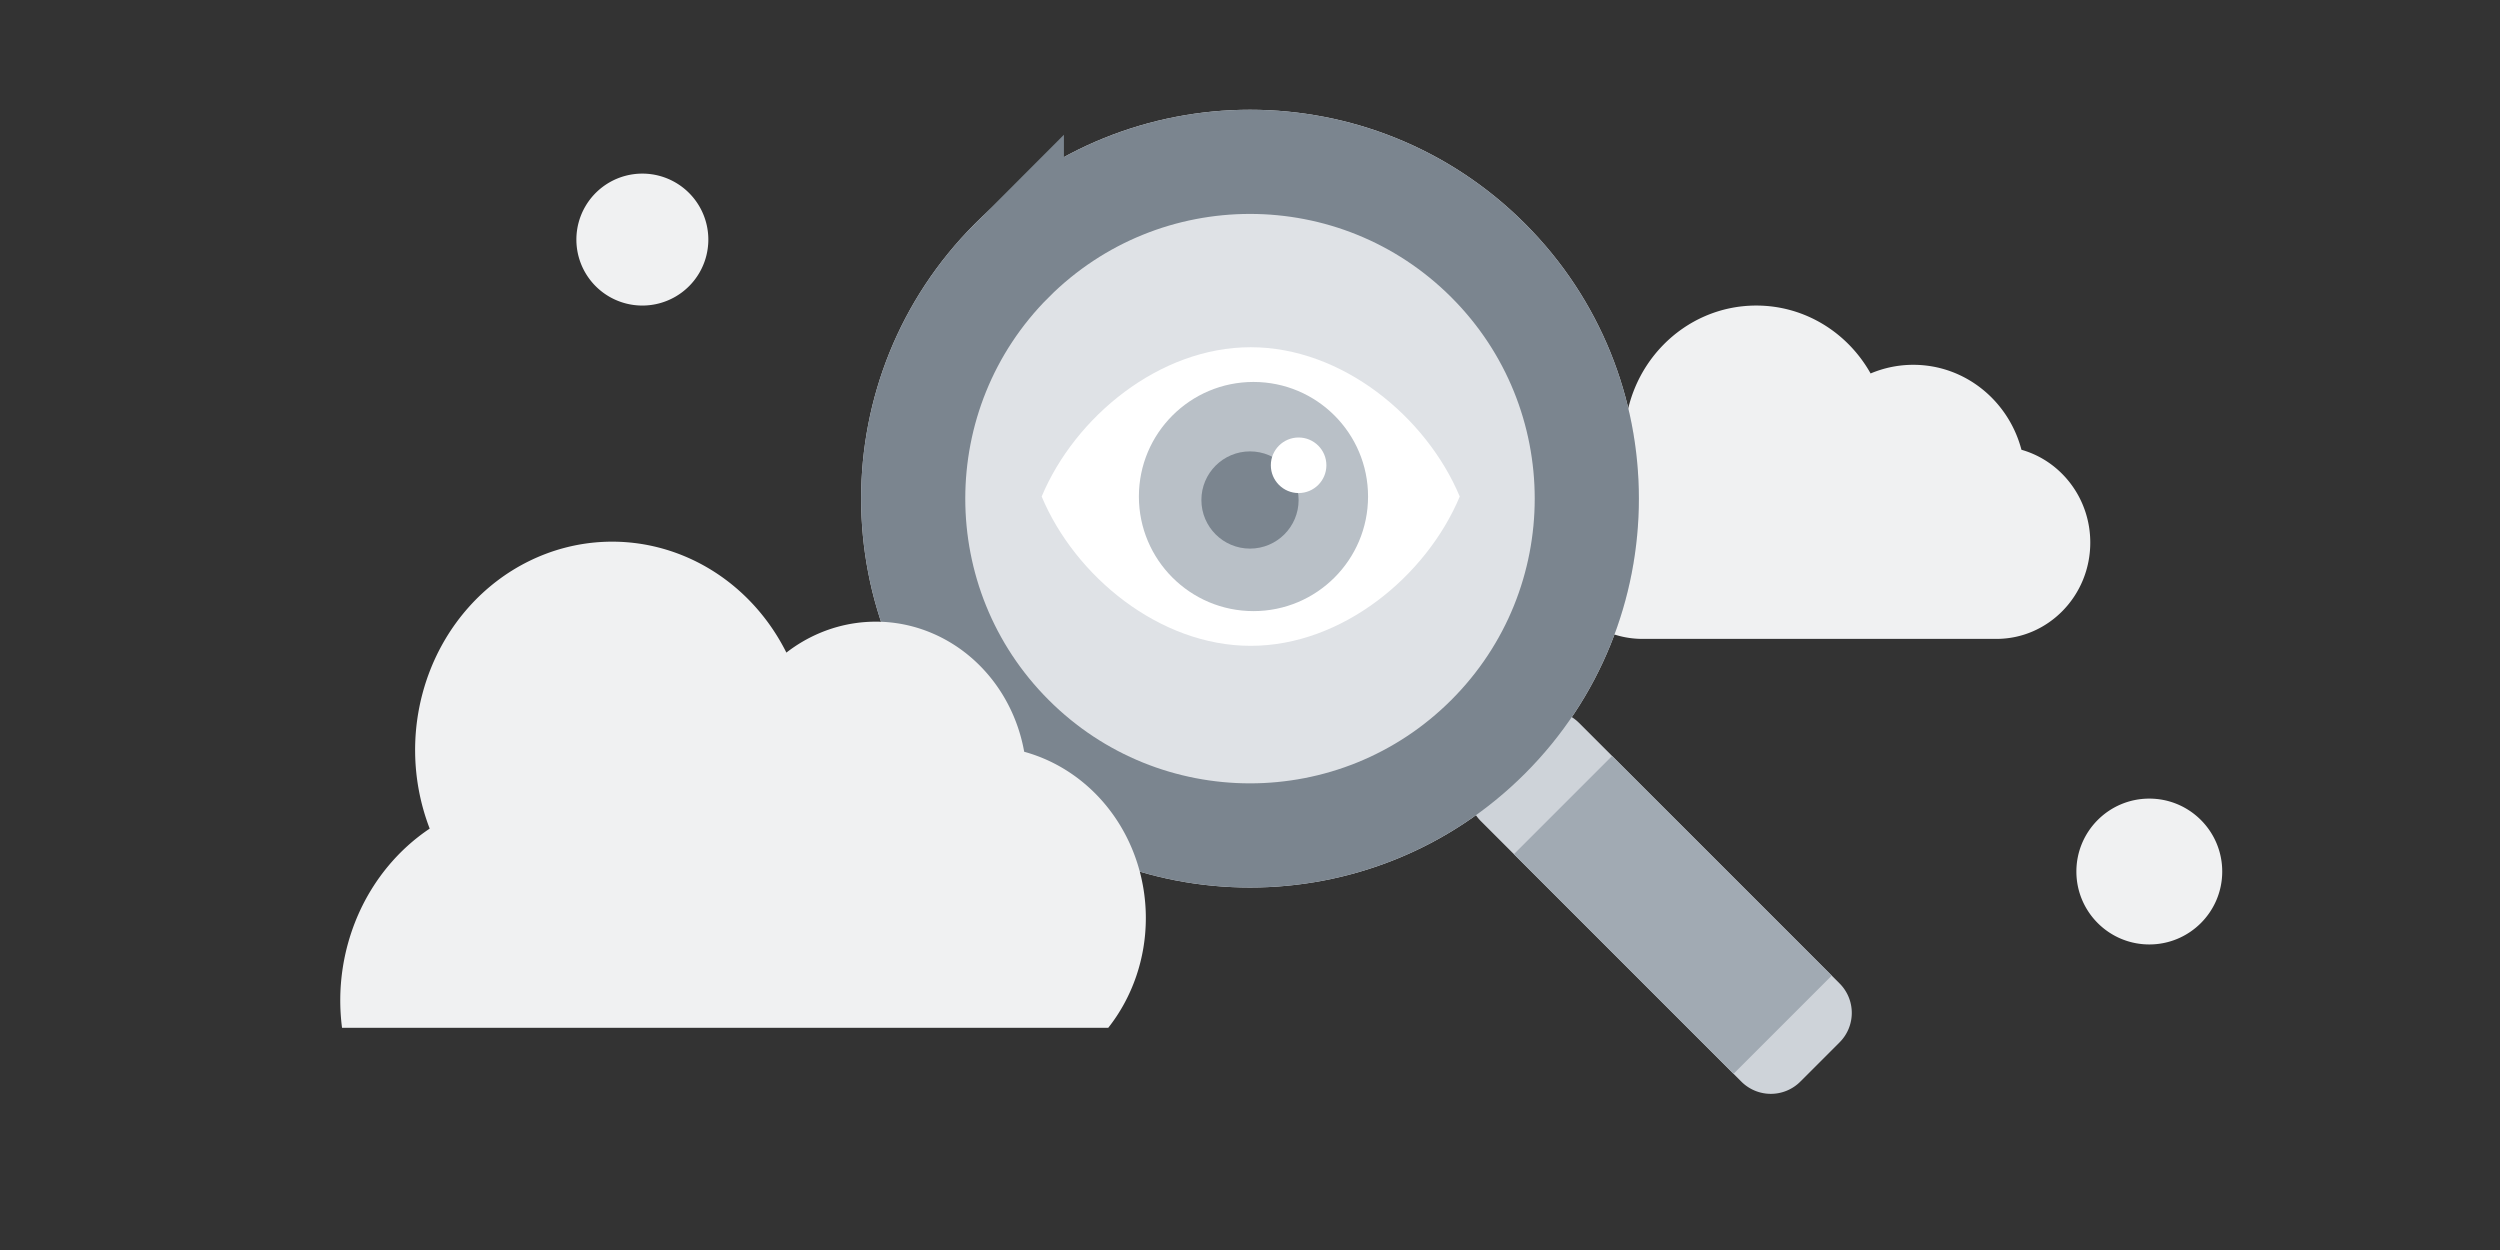 <?xml version="1.0" encoding="UTF-8"?>
<svg xmlns="http://www.w3.org/2000/svg" width="360" height="180" fill="none" class="wd-graphic" focusable="false" role="presentation" viewBox="0 0 360 180">
  <rect x="0" y="0" width="360" height="180" fill="#333333" stroke="none"/>
  <g class="wd-icon-container">
    <path fill="#F0F1F2" d="M309.5 136c5.799 0 10.5-4.701 10.5-10.5s-4.701-10.5-10.5-10.5-10.5 4.701-10.5 10.5 4.701 10.5 10.5 10.5zM92.5 44a9.5 9.5 0 1 0 0-19 9.5 9.5 0 0 0 0 19zM233.947 64.517a20.334 20.334 0 0 1-.027-1.05C233.92 52.715 242.418 44 252.9 44c7.044 0 13.192 3.936 16.467 9.78a15.725 15.725 0 0 1 6.153-1.247c7.452 0 13.724 5.187 15.569 12.233 5.715 1.62 9.911 6.991 9.911 13.367C301 85.792 294.947 92 287.48 92h-50.96C229.053 92 223 85.792 223 78.133c0-6.756 4.711-12.383 10.947-13.616z"></path>
    <path fill="#CED3D9" fill-rule="evenodd" d="M218.899 104.101a6 6 0 0 1 8.486 0l37.514 37.514a5.998 5.998 0 0 1 0 8.485l-5.656 5.657a6.001 6.001 0 0 1-8.486 0l-37.514-37.514a6 6 0 0 1 0-8.486l5.656-5.656z" clip-rule="evenodd"></path>
    <path fill="#A1AAB3" fill-rule="evenodd" d="M232.142 108.858l31.629 31.629-14.142 14.142L218 123l14.142-14.142z" clip-rule="evenodd"></path>
    <path fill="#DFE2E6" d="M140.402 32.206c21.869-21.87 57.327-21.87 79.196 0s21.869 57.327 0 79.196c-21.869 21.87-57.327 21.87-79.196 0s-21.869-57.326 0-79.196z"></path>
    <path stroke="#7B858F" stroke-width="15" d="M145.705 37.51c18.941-18.94 49.649-18.94 68.59 0 18.94 18.94 18.94 49.649 0 68.589-18.941 18.94-49.649 18.94-68.59 0-18.94-18.94-18.94-49.65 0-68.59z"></path>
    <path fill="#fff" d="M150 71.5c4.805-11.471 16.948-21.5 30.102-21.5s25.297 10.03 30.102 21.5C205.399 82.971 193.256 93 180.102 93S154.805 82.97 150 71.5z"></path>
    <circle cx="180.5" cy="71.5" r="16.5" fill="#B9C0C7"></circle>
    <circle cx="180" cy="72" r="7" fill="#7B858F"></circle>
    <circle cx="187" cy="67" r="4" fill="#fff"></circle>
    <path fill="#F0F1F2" d="M165 132.204c.004 5.773-1.911 11.364-5.409 15.796H49.253a30.78 30.78 0 0 1 2.332-16.297c2.237-5.085 5.809-9.383 10.29-12.383a31.6 31.6 0 0 1-.14-22.27c2.659-7.167 7.82-12.98 14.419-16.235 6.598-3.256 14.127-3.705 21.03-1.256 6.903 2.45 12.651 7.611 16.055 14.416 2.964-2.299 6.431-3.766 10.077-4.265a20.669 20.669 0 0 1 10.772 1.414c3.42 1.426 6.443 3.745 8.785 6.74 2.343 2.996 3.929 6.571 4.611 10.39 5.016 1.378 9.457 4.477 12.627 8.812 3.171 4.334 4.89 9.659 4.889 15.138z"></path>
  </g>
</svg>
